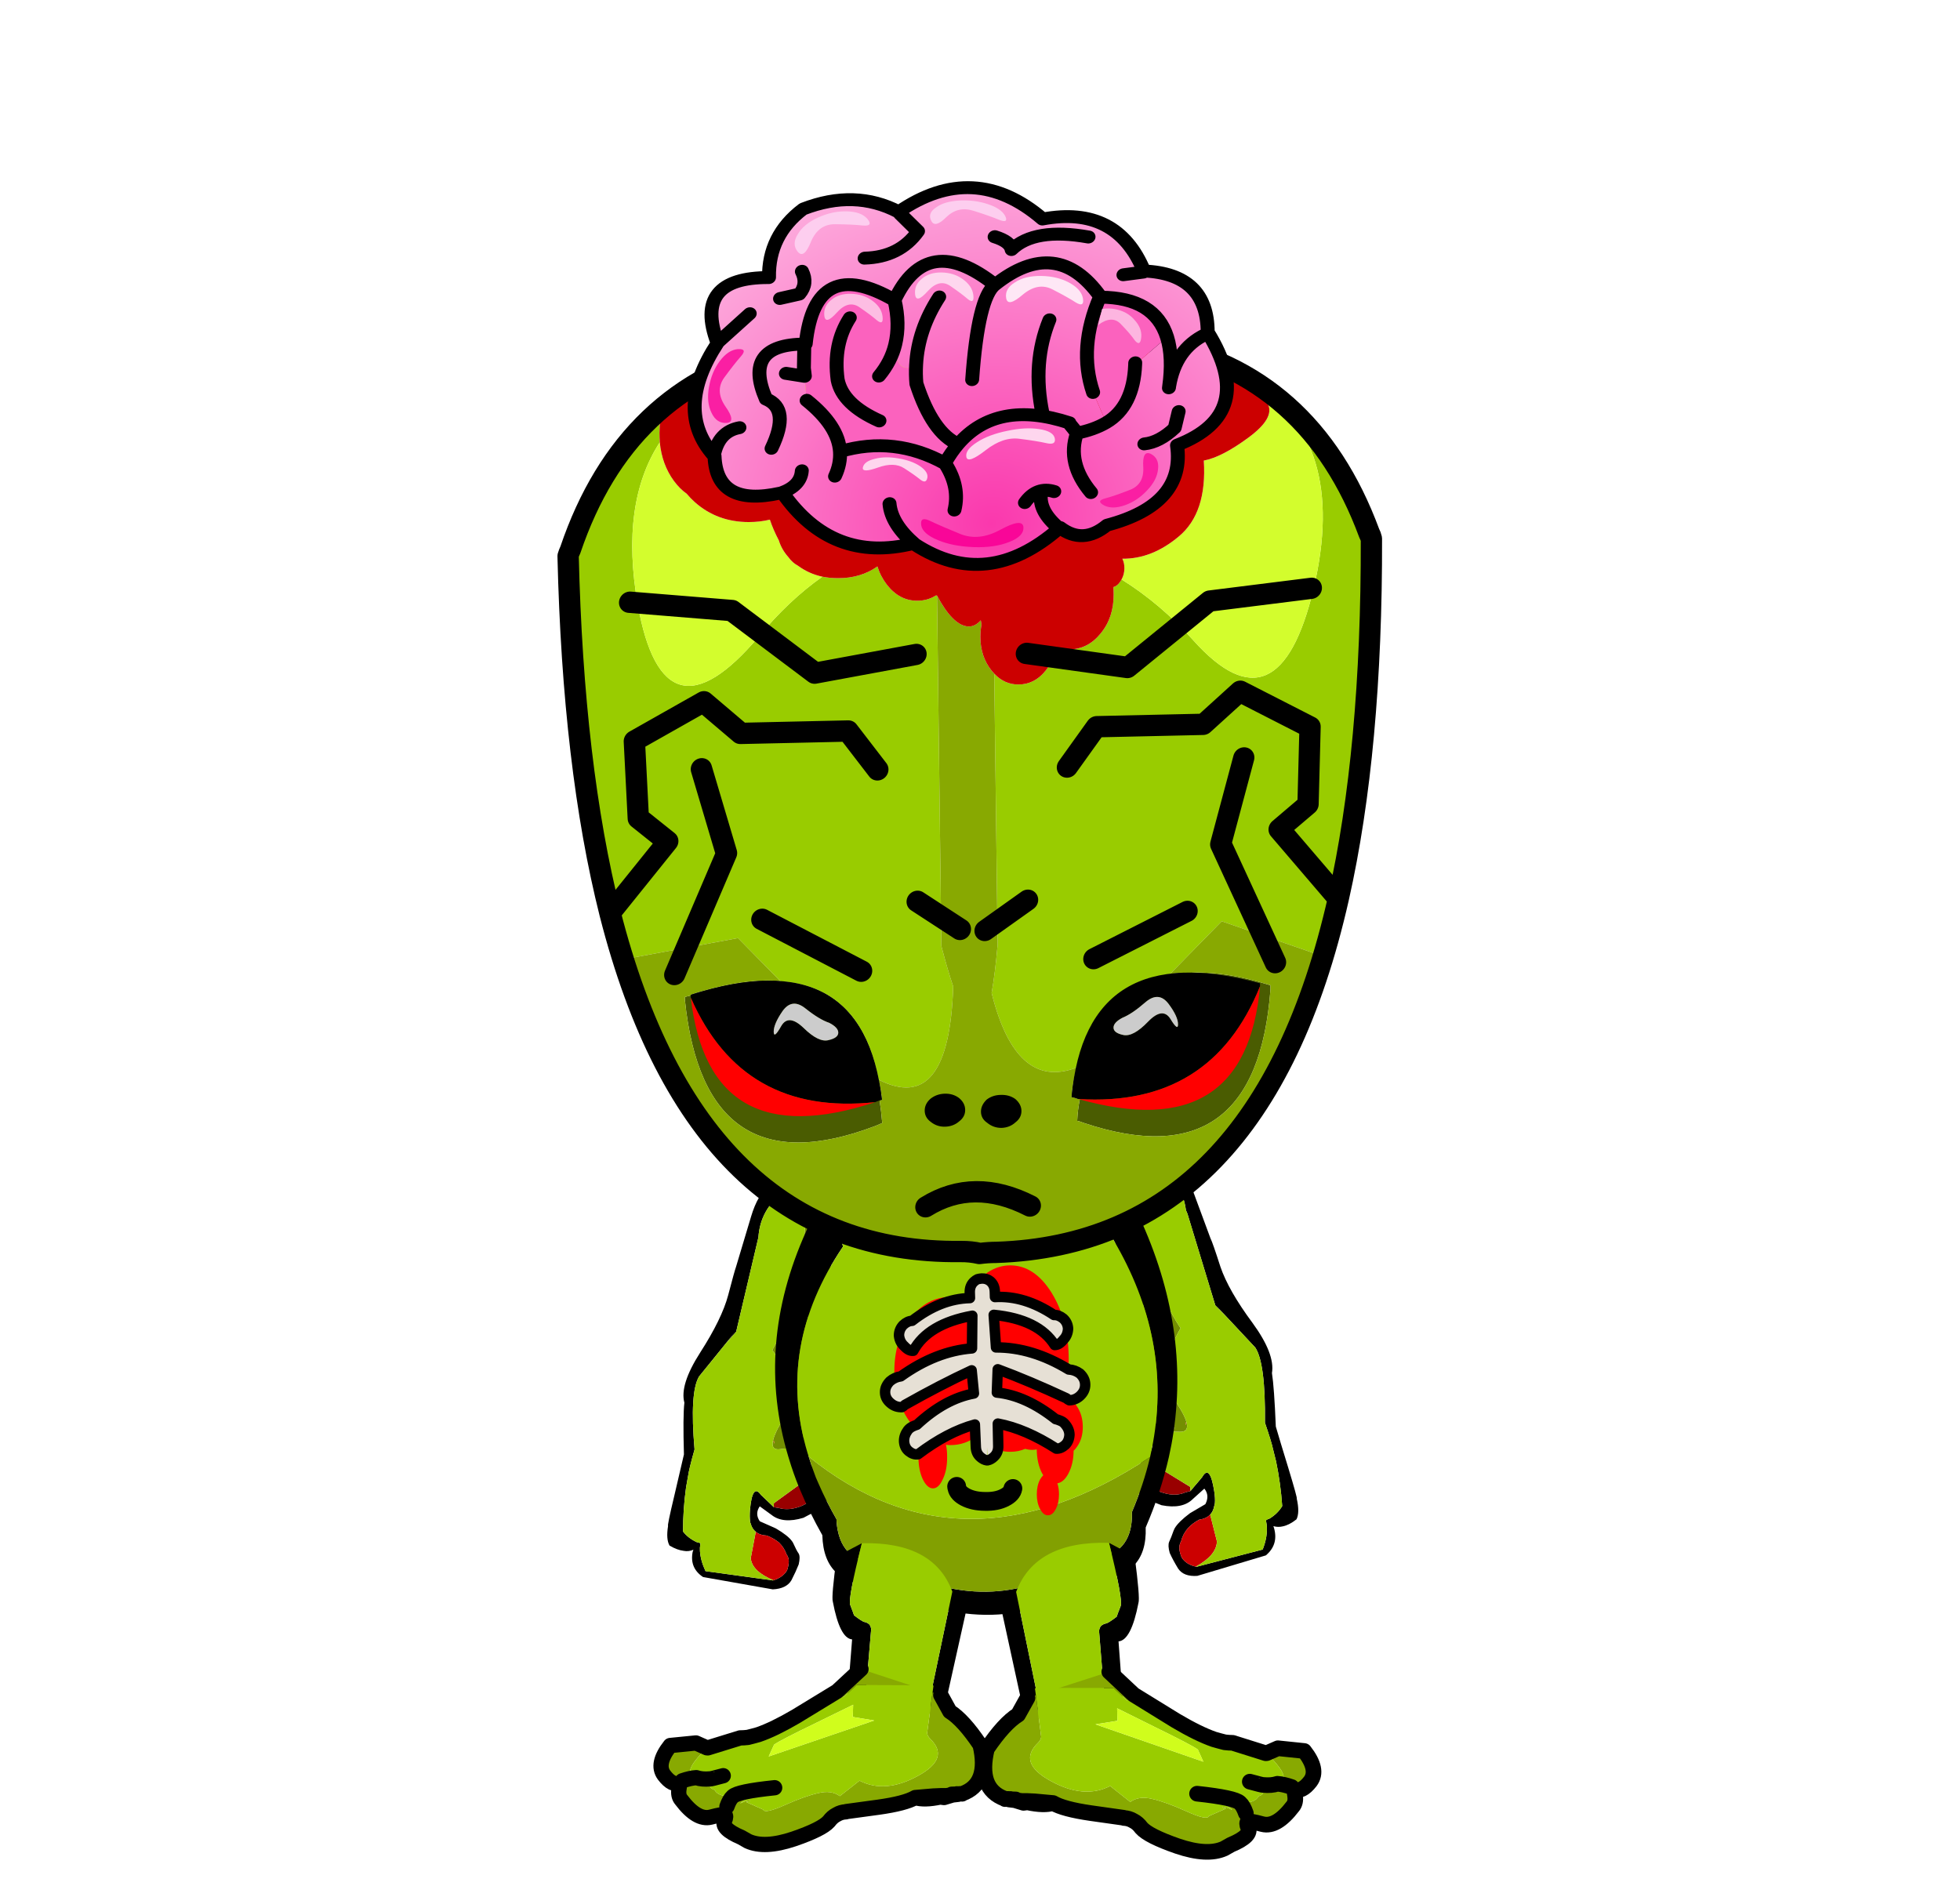 
<svg xmlns="http://www.w3.org/2000/svg" version="1.1" xmlns:xlink="http://www.w3.org/1999/xlink" preserveAspectRatio="none" x="0px" y="0px" width="560px" height="544px" viewBox="0 0 560 544">
<defs>
<radialGradient id="Gradient_1" gradientUnits="userSpaceOnUse" cx="0" cy="0" r="85.9" fx="0" fy="0" gradientTransform="matrix( 1, 0, 0, 1, 8.85,18.65) " spreadMethod="pad">
<stop  offset="0%" stop-color="#FA38AD"/>

<stop  offset="100%" stop-color="#FDACDD"/>
</radialGradient>

<filter id="Filter_1" x="-20%" y="-20%" width="140%" height="140%" color-interpolation-filters="sRGB">
<feColorMatrix in="SourceGraphic" type="matrix" values="-0.023 1.7 -0.677 0 0 0.205 0.445 0.35 0 0 0.993 0.488 -0.481 0 0 0 0 0 1 0 " result="result1"/>
</filter>

<g id="Duplicate_Items_Folder_arm_knives_0_Layer0_0_FILL">
<path fill="#000000" stroke="none" d="
M 19.3 -26.7
Q 17.9 -26.85 15.7 -25.5 15.6 -25.65 10.8 -22.2 6.4 -19.05 4.25 -17.55 -2.65 -14.9 -4.9 -13.65 -8.45 -13.15 -12.55 -7.3 -16.85 -1.15 -20.55 1.65 -24.35 4.5 -24.95 5.05 -26.05 5.95 -32.7 11.3 -39.5 16.75 -35.85 22.2 -26.7 27.2 -16.45 20.25 -15.9 19.95 -15.35 19.55 -13.45 18.3 -11.4 17.1 -8.15 15.3 -3.65 13.05 -2.95 12.7 -2.25 12.4 -0.25 11.85 1.1 11.5 1.7 11.35 2.3 11.2 3.45 10.9 4.35 10.85 5.8 10.7 6.65 10.35 7 10.15 9.7 7.45
L 12.5 4.2
Q 13.3 3.95 13.5 3.85 14 3.65 14.1 3.5 14.4 3.1 14.8 3 14.85 2.95 14.95 2.95 15.4 2.8 16.1 3 16.7 3.15 17.75 3.55 18.45 3.9 19.5 4.45 21.75 5.15 23.2 3.6 24.65 2 24.7 0.4 24.75 -1.15 24.85 -2.15 24.35 -6.05 21.85 -7.3
L 19.4 -8.65
Q 20.3 -10.05 22.05 -9.75
L 24.55 -7.6
Q 26.8 -6.05 28.15 -5.8 28.4 -5.75 28.6 -5.75 30.05 -5.75 30.85 -5.6 31.55 -5.55 32.75 -6.4 33.8 -7.4 35 -8.8 36.1 -10.25 35.15 -12.6
L 27.5 -23.4
Q 24.85 -25 22.25 -23.3 22.05 -23.15 21.9 -23 21.9 -23.95 21.35 -24.7 20.7 -25.75 19.3 -26.7
M 10.3 -19.65
Q 13.9 -21.75 17.85 -23.4 19.4 -23.05 20.8 -21.9 21.05 -21.55 21.3 -21.35 21.4 -21.4 21.5 -21.45 22.05 -21.8 22.65 -22 24.4 -22.6 26.65 -22.55
L 33.55 -11.95
Q 33.6 -11.9 33.6 -11.8 33.8 -10 32.9 -8.8 32.15 -8.15 31.45 -7.85 30.8 -7.55 30 -7.7 28.6 -7.6 27.3 -8.1 26.2 -8.65 25.15 -9.6 24.55 -10.75 23.6 -11.2 22.8 -11.6 21.75 -11.45 21.55 -11.45 21.35 -11.4 20.45 -11.15 19.25 -10.55 14.85 -8.25 17.25 -7.65
L 17.35 -7.65
Q 17.65 -7.55 20 -6.6 20.3 -6.5 20.65 -6.35
L 21.2 -5.55
Q 22.45 -4.15 22.6 -1.8 22.65 0.45 21.7 1.7 20.75 2.75 18.1 2.05 17.85 2 17.6 1.9 16.25 1.5 15.35 1.3 15.3 1.3 15.25 1.3 14.15 1.05 13.7 1.25 13.35 1.4 12.95 1.5 12.55 1.7 12.05 1.8 11.7 2.5 10.9 3.6 8.55 6.55 5.85 7.1
L -3.1 10.65 -3.25 10.45 -8.8 12.85 -8.85 12.8 -13.1 14.55
Q -13.9 15.4 -16 17.55
L -15.95 17.55
Q -16.5 18.05 -17.4 18.35
L -17.35 18.35
Q -27.5 23.2 -30.2 21.25 -33.05 21.25 -34.55 18.65 -33.3 13.4 -28.45 11
L -13.45 0.3 -12.05 -2.35 -13.45 0.05 -8.4 -9.25
Q -6.35 -12 4.2 -15.4 7.2 -17.75 8.4 -18.45 9.35 -19.05 10.3 -19.65
M 10.55 0.25
L 10.55 0.1 10.5 0
Q 10.4 0.25 10.55 0.25 Z"/>

<path fill="#748F01" stroke="none" d="
M 10.9 3.6
Q 11.7 2.5 12.05 1.8 11.75 1.9 10.85 -1 10 -3.85 6 1.35 5.25 2.15 4.9 2.4 0.4 6.65 -7.35 5 -14.85 14.55 -30.2 21.25 -27.5 23.2 -17.35 18.35
L -17.4 18.35
Q -16.5 18.05 -15.95 17.55
L -16 17.55
Q -13.9 15.4 -13.1 14.55
L -8.85 12.8 -8.8 12.85 -3.25 10.45 -3.1 10.65 5.85 7.1
Q 8.55 6.55 10.9 3.6
M 9.35 -1.6
L 9.35 -1.55
Q 9 -1.45 8.85 -1.45
L 8.8 -1.45
Q 8.7 -1.5 9.35 -1.6
M 10.55 0.1
L 10.55 0.25
Q 10.4 0.25 10.5 0
L 10.55 0.1
M -19.8 16.5
L -19.85 16.5 -19.5 16.2 -19.8 16.5 Z"/>

<path fill="#1264DC" stroke="none" d="
M -19.85 16.5
L -19.8 16.5 -19.5 16.2 -19.85 16.5 Z"/>

<path fill="#F03C0F" stroke="none" d="
M 9.35 -1.55
L 9.35 -1.6
Q 8.7 -1.5 8.8 -1.45
L 8.85 -1.45
Q 9 -1.45 9.35 -1.55 Z"/>

<path fill="#990000" stroke="none" d="
M 22.6 -1.8
Q 22.45 -4.15 21.2 -5.55
L 20.65 -6.35
Q 20.3 -6.25 19.95 -6.05
L 18.1 2.05
Q 20.75 2.75 21.7 1.7 22.65 0.45 22.6 -1.8 Z"/>

<path fill="#CC0000" stroke="none" d="
M 27.3 -8.1
Q 28.6 -7.6 30 -7.7 30.8 -7.55 31.45 -7.85 32.15 -8.15 32.9 -8.8 33.8 -10 33.6 -11.8 30.35 -14.75 27.9 -14
L 23.6 -11.2
Q 24.55 -10.75 25.15 -9.6 26.2 -8.65 27.3 -8.1 Z"/>

<path fill="#99CC00" stroke="none" d="
M 17.85 -23.4
Q 13.9 -21.75 10.3 -19.65 9.35 -19.05 8.4 -18.45 7.2 -17.75 4.2 -15.4 -6.35 -12 -8.4 -9.25
L -13.45 0.05 -12.05 -2.35 -13.45 0.3 -28.45 11
Q -33.3 13.4 -34.55 18.65 -33.05 21.25 -30.2 21.25 -14.85 14.55 -7.35 5 0.4 6.65 4.9 2.4 5.25 2.15 6 1.35 10 -3.85 10.85 -1 11.75 1.9 12.05 1.8 12.55 1.7 12.95 1.5 13.35 1.4 13.7 1.25 14.15 1.05 15.25 1.3 15.3 1.3 15.35 1.3 16.25 1.5 17.6 1.9 17.85 2 18.1 2.05
L 19.95 -6.05
Q 20.3 -6.25 20.65 -6.35 20.3 -6.5 20 -6.6 17.65 -7.55 17.35 -7.65
L 17.25 -7.65
Q 14.85 -8.25 19.25 -10.55 20.45 -11.15 21.35 -11.4 21.55 -11.45 21.75 -11.45 22.8 -11.6 23.6 -11.2
L 27.9 -14
Q 30.35 -14.75 33.6 -11.8 33.6 -11.9 33.55 -11.95
L 26.65 -22.55
Q 24.4 -22.6 22.65 -22 22.05 -21.8 21.5 -21.45 21.4 -21.4 21.3 -21.35 21.05 -21.55 20.8 -21.9 19.4 -23.05 17.85 -23.4 Z"/>
</g>

<g id="Duplicate_Items_Folder_arm_suit_0_Layer1_0_FILL">
<path fill="#000000" stroke="none" d="
M 27.35 -25.95
Q 35.5 -37.65 29.9 -48.15 23.75 -52.4 17.4 -44.75 11.1 -37.15 10.1 -35.95 9.4 -35.3 6.1 -30.95 2.794 -26.749 -4.3 -21.95 -11.046 -17.324 -11.75 -13.25 -13.166 -10.646 -16.3 -2.8 -18.05 -0.35 -21.75 4.65 -25.75 10.1 -25.6 10.2 -27.2 12.75 -27 14.35 -26 15.95 -24.8 16.7 -23.9 17.3 -22.85 17.35 -23 17.55 -23.15 17.75 -25.2 20.7 -23.4 23.75
L -11.1 32.7
Q -8.45 33.85 -6.75 32.6 -5.1 31.25 -3.95 30.05 -3 28.7 -3.05 27.85 -3.15 26.95 -3.15 25.3 -3.15 25.05 -3.2 24.75 -3.5 23.2 -5.2 20.65
L -7.65 17.75
Q -7.95 15.7 -6.35 14.7
L -4.8 17.55
Q -3.45 20.4 1.05 21.05 2.2 21 3.95 20.95 5.8 20.85 7.6 19.25 9.45 17.6 8.65 15 8.1 13.85 7.7 13 7.2 11.8 7.05 11.15 6.9 10.35 7.05 9.8 7.05 9.7 7.1 9.65 7.25 9.15 7.7 8.85 7.85 8.7 8.1 8.15 8.207 7.901 8.5 6.95
L 12.3 3.85
Q 15.45 0.8 15.65 0.4 16.05 -0.55 16.3 -2.25 16.35 -3.25 16.7 -4.6 16.85 -5.3 17.05 -5.95 17.5 -7.5 18.1 -9.8 18.55 -10.6 18.9 -11.35 21.55 -16.5 23.7 -20.2 25.05 -22.55 26.55 -24.7 27 -25.35 27.35 -25.95
M 25.8 -46.75
Q 28.8 -44.95 28.75 -41.7 30.9 -38.6 25.2 -27
L 25.2 -27.05
Q 24.85 -26.05 24.25 -25.4
L 24.25 -25.45
Q 21.8 -23.1 20.75 -22.2
L 18.7 -17.4 18.75 -17.3 15.95 -10.95 16.15 -10.8 11.95 -0.55
Q 11.251 2.554 7.85 5.1 6.588 6.082 5.75 6.45 5.576 6.98 5.4 7.45 5.25 7.9 5.1 8.3 4.9 8.85 5.15 10.1 5.15 10.15 5.15 10.2 5.35 11.25 5.8 12.8 5.9 13.1 5.95 13.35 6.7 16.45 5.5 17.5 4.05 18.6 1.5 18.45 -1.2 18.3 -2.8 16.8
L -3.75 16.15
Q -3.9 15.8 -4 15.45 -5.05 12.75 -5.15 12.4
L -5.15 12.3
Q -5.8 9.5 -8.5 14.5 -9.25 15.9 -9.5 16.9 -9.55 17.15 -9.55 17.4 -9.75 18.6 -9.35 19.5 -8.85 20.6 -7.5 21.3 -6.4 22.5 -5.85 23.8 -5.25 25.3 -5.4 26.9 -5.25 27.8 -5.6 28.55 -5.95 29.35 -6.7 30.15 -8.1 31.2 -10.15 30.95 -10.25 30.95 -10.35 30.9
L -22.35 22.8
Q -22.45 20.25 -21.7 18.25 -21.45 17.55 -21.05 16.9 -21 16.8 -20.95 16.7 -21.15 16.4 -21.55 16.1 -22.85 14.5 -23.2 12.7 -21.25 8.2 -18.8 4.15 -18.1 3.05 -17.35 1.95 -16.547 0.622 -13.85 -2.8 -9.758 -14.829 -6.6 -17.2
L 4.15 -22.8 1.35 -21.25 4.4 -22.85 16.45 -39.25 17 -39.85
Q 19.8 -45.35 25.8 -46.75
M 3.85 4.7
L 4 4.7
Q 3.99 4.562 3.75 4.65
L 3.85 4.7
M 1.55 4.2
L 1.6 4.35 1.6 4.3
Q 1.627 4.25 1.55 4.2 Z"/>

<path fill="#CC0000" stroke="none" d="
M -5.85 23.8
Q -6.4 22.5 -7.5 21.3 -8.85 20.6 -9.35 19.5
L -12.6 24.4
Q -13.5 27.2 -10.15 30.95 -8.1 31.2 -6.7 30.15 -5.95 29.35 -5.6 28.55 -5.25 27.8 -5.4 26.9 -5.25 25.3 -5.85 23.8 Z"/>

<path fill="#990000" stroke="none" d="
M 1.5 18.45
Q 4.05 18.6 5.5 17.5 6.7 16.45 5.95 13.35
L -3.4 15.35
Q -3.6 15.75 -3.75 16.15
L -2.8 16.8
Q -1.2 18.3 1.5 18.45 Z"/>

<path fill="#748F01" stroke="none" d="
M 25.2 -27.05
L 25.2 -27
Q 30.9 -38.6 28.75 -41.7 20.8 -24.2 9.75 -15.8 11.483 -6.825 6.55 -1.7 6.249 -1.392 5.3 -0.55 -0.691 4.009 2.6 5.05 5.881 6.092 5.75 6.45 6.588 6.082 7.85 5.1 11.251 2.554 11.95 -0.55
L 16.15 -10.8 15.95 -10.95 18.75 -17.3 18.7 -17.4 20.75 -22.2
Q 21.8 -23.1 24.25 -25.45
L 24.25 -25.4
Q 24.85 -26.05 25.2 -27.05
M 22.75 -29.55
L 23.1 -29.9 23.1 -29.85 22.75 -29.55
M 2 2.6
Q 2.034 2.653 2 2.7 2.05 2.862 1.95 3.25 1.923 3.238 1.9 3.2 2.007 2.555 2 2.6
M 1.6 4.35
L 1.55 4.2
Q 1.627 4.25 1.6 4.3
L 1.6 4.35
M 4 4.7
L 3.85 4.7 3.75 4.65
Q 3.99 4.562 4 4.7 Z"/>

<path fill="#F03C0F" stroke="none" d="
M 2 2.7
Q 2.034 2.653 2 2.6 2.007 2.555 1.9 3.2 1.923 3.238 1.95 3.25 2.05 2.862 2 2.7 Z"/>

<path fill="#1264DC" stroke="none" d="
M 23.1 -29.9
L 22.75 -29.55 23.1 -29.85 23.1 -29.9 Z"/>

<path fill="#99CC00" stroke="none" d="
M 28.75 -41.7
Q 28.8 -44.95 25.8 -46.75 19.8 -45.35 17 -39.85
L 16.45 -39.25 4.4 -22.85 1.35 -21.25 4.15 -22.8 -6.6 -17.2
Q -9.758 -14.829 -13.85 -2.8 -16.547 0.622 -17.35 1.95 -18.1 3.05 -18.8 4.15 -21.25 8.2 -23.2 12.7 -22.85 14.5 -21.55 16.1 -21.15 16.4 -20.95 16.7 -21 16.8 -21.05 16.9 -21.45 17.55 -21.7 18.25 -22.45 20.25 -22.35 22.8
L -10.35 30.9
Q -10.25 30.95 -10.15 30.95 -13.5 27.2 -12.6 24.4
L -9.35 19.5
Q -9.75 18.6 -9.55 17.4 -9.55 17.15 -9.5 16.9 -9.25 15.9 -8.5 14.5 -5.8 9.5 -5.15 12.3
L -5.15 12.4
Q -5.05 12.75 -4 15.45 -3.9 15.8 -3.75 16.15 -3.6 15.75 -3.4 15.35
L 5.95 13.35
Q 5.9 13.1 5.8 12.8 5.35 11.25 5.15 10.2 5.15 10.15 5.15 10.1 4.9 8.85 5.1 8.3 5.25 7.9 5.4 7.45 5.576 6.98 5.75 6.45 5.881 6.092 2.6 5.05 -0.691 4.009 5.3 -0.55 6.249 -1.392 6.55 -1.7 11.483 -6.825 9.75 -15.8 20.8 -24.2 28.75 -41.7 Z"/>
</g>

<g id="Duplicate_Items_Folder_body_suit_0_Layer3_0_FILL">
<path fill="#000000" stroke="none" d="
M 24.5 -31.3
Q 23.82 -31.854 23 -32.3 21.29 -33.24 19 -33.65 18.85 -33.7 18.7 -33.7 18.3 -33.8 17.85 -33.85 14 -35 10.15 -35.75 -6.15 -38.9 -23.35 -34.55 -24.95 -34.15 -26.3 -33.55
L -26.35 -33.55
Q -26.55 -33.5 -26.75 -33.4 -30.4 -31.75 -32.2 -28.9 -32.75 -28.05 -33.1 -27 -33.55 -26.05 -33.75 -24.95 -34.4 -23.7 -35 -22.45 -45.52 -1.014 -39.75 20.6 -39.674 20.883 -39.6 21.15 -38.885 23.831 -37.9 26.5 -37.772 26.831 -37.65 27.15 -36 31.5 -33.7 35.9 -33.75 45.7 -23.3 45.85 -0.7 58.75 17.85 46.5 28.3 46.7 28.25 36.95 31.359 30.343 33.1 23.65 33.362 22.606 33.6 21.55 33.6 21.45 33.65 21.35 38.2 0.45 29.4 -21.25 28.85 -22.6 28.25 -23.95 28.1 -24.95 27.9 -25.8 26.9 -29.3 24.5 -31.3
M 21.45 -28.95
Q 21.963 -28.383 22.35 -27.65 22.7 -26.9 23 -25.9 23.6 -24 23.75 -21.35 23.8 -20 23.75 -18.4 34.35 1 30.15 20.75 29.856 22.124 29.5 23.5 28.11 28.684 25.7 33.9 25.7 35.2 25.5 36.35 24.3 42.85 16.2 42.7 16 42.85 15.8 42.95 6.7 48.25 -2.6 48 -11.75 47.75 -21.15 42.2 -21.3 42.15 -21.4 42.05 -29.55 41.9 -30.7 35.2 -30.9 34.15 -30.9 32.95 -32.75 29.45 -34.1 26.05 -34.34 25.439 -34.6 24.8 -35.315 22.783 -35.85 20.75 -35.957 20.416 -36.05 20.05 -41.55 -0.65 -28.05 -19.2 -28.45 -20.9 -28.6 -22.3 -28.9 -25.05 -28.4 -26.9 -28.15 -28 -27.6 -28.8 -26.7 -30.15 -25.2 -30.75 -23.65 -31.4 -21.45 -31.35
L -15.8 -31.25 -15.8 -31.05 -14.8 -31.05
Q -14.65 -31.05 -14.45 -31 -8.35 -30.45 -2.6 -30.3 4.05 -30.15 10.25 -30.55 10.35 -30.55 10.45 -30.55
L 11.35 -30.55 11.35 -30.8 16.15 -30.7
Q 17.25 -30.85 18.15 -30.75 20.167 -30.493 21.45 -28.95 Z"/>

<path fill="#B52837" stroke="none" d="
M -14.8 -31.05
L -14.65 -28.5 -14.45 -31
Q -14.65 -31.05 -14.8 -31.05 Z"/>

<path fill="#82A001" stroke="none" d="
M 15.8 42.95
Q 16 42.85 16.2 42.7 24.3 42.85 25.5 36.35 25.7 35.2 25.7 33.9 28.11 28.684 29.5 23.5 -7.111 45.753 -35.85 20.75 -35.315 22.783 -34.6 24.8 -34.34 25.439 -34.1 26.05 -32.75 29.45 -30.9 32.95 -30.9 34.15 -30.7 35.2 -29.55 41.9 -21.4 42.05 -21.3 42.15 -21.15 42.2 -11.75 47.75 -2.6 48 6.7 48.25 15.8 42.95 Z"/>

<path fill="#99CC00" stroke="none" d="
M 22.35 -27.65
Q 21.963 -28.383 21.45 -28.95 20.167 -30.493 18.15 -30.75 17.25 -30.85 16.15 -30.7
L 11.35 -30.8 11.35 -30.55 10.45 -30.55
Q 10.35 -30.55 10.25 -30.55 4.05 -30.15 -2.6 -30.3 -8.35 -30.45 -14.45 -31
L -14.65 -28.5 -14.8 -31.05 -15.8 -31.05 -15.8 -31.25 -21.45 -31.35
Q -23.65 -31.4 -25.2 -30.75 -26.7 -30.15 -27.6 -28.8 -28.15 -28 -28.4 -26.9 -28.9 -25.05 -28.6 -22.3 -28.45 -20.9 -28.05 -19.2 -41.55 -0.65 -36.05 20.05 -35.957 20.416 -35.85 20.75 -7.111 45.753 29.5 23.5 29.856 22.124 30.15 20.75 34.35 1 23.75 -18.4 23.8 -20 23.75 -21.35 23.6 -24 23 -25.9 22.7 -26.9 22.35 -27.65 Z"/>
</g>

<g id="Duplicate_Items_Folder_body_suit_0_Layer2_0_FILL">
<path fill="#99CC00" stroke="none" d="
M 1.45 30.1
Q 2.85 29.45 3.05 28.45
L -7.65 27.9
Q -7.5 28.9 -6.15 29.7 -4.6 30.6 -2.35 30.7 -0.1 30.85 1.45 30.1 Z"/>
</g>

<g id="Duplicate_Items_Folder_body_suit_0_Layer1_0_FILL">
<path fill="#FF0000" stroke="none" d="
M 11.6 -8.75
Q 8.5 -14.1 3.85 -14.3 -0.75 -14.45 -4.2 -9.4 -4.63 -8.755 -5 -8.1 -6.373 -8.631 -7.9 -8.7 -12.3 -8.9 -15.55 -4.9 -18.75 -0.9 -18.95 5 -19.1 10.9 -16.1 15.15 -15.109 16.57 -14 17.55 -14.754 19.25 -14.85 21.65 -14.9 24.2 -14.15 25.95 -13.35 27.75 -12.25 27.8 -11.15 27.85 -10.3 26.1 -9.4 24.4 -9.35 21.85 -9.301 20.633 -9.5 19.55 -9.088 19.632 -8.7 19.65 -5.806 19.782 -3.4 18.05 -0.732 21.285 2.8 21.4 4.296 21.464 5.65 20.95 6.276 21.17 6.95 21.2 7.412 21.22 7.85 21.15 7.803 23.856 8.75 25.8 8.841 25.993 8.95 26.15 8.604 26.45 8.3 26.95 7.65 28.1 7.6 29.75 7.55 31.4 8.15 32.6 8.75 33.85 9.6 33.85 10.5 33.9 11.15 32.7 11.8 31.55 11.85 29.9 11.885 28.759 11.6 27.8 12.821 27.654 13.75 26.05 14.805 24.228 14.9 21.7 15.295 21.374 15.65 20.85 16.75 19.35 16.8 17.15 16.85 14.95 15.85 13.3 14.9 11.7 13.45 11.65 13.332 11.646 13.2 11.65 14.359 8.224 14.5 4.05 14.7 -3.35 11.6 -8.75 Z"/>
</g>

<g id="Duplicate_Items_Folder_body_suit_0_Layer0_0_FILL">
<path fill="#E6E0D5" stroke="none" d="
M -1.8 -12
Q -2.155 -11.986 -2.5 -11.9 -2.35 -11.9 -2.15 -11.95 -1.96 -11.988 -1.8 -12
M -15.25 -4.45
Q -16.15 -4.45 -17 -3.7 -17.8 -2.9 -17.85 -1.8
L -17.85 -1.7
Q -17.75 -0.45 -16.9 0.35 -16.05 1.35 -15.2 1.3 -12.25 -3.75 -3.7 -4.95
L -3.95 1.3
Q -10.85 1.55 -17.75 6.1 -18.9 6.2 -19.85 6.95 -20.85 7.9 -20.85 9.05
L -20.85 9.1
Q -20.85 10.3 -19.8 11.2 -18.9 12 -17.7 12 -17.4 11.85 -17.15 11.6 -10.15 8 -4.15 5.5
L -3.85 9.95
Q -9.45 10.75 -14.95 15.5 -15.35 15.6 -15.8 15.8 -16.35 16.05 -16.7 16.45 -17.5 17.45 -17.5 18.55
L -17.5 18.6
Q -17.45 19.8 -16.65 20.5 -15.8 21.25 -14.9 21.15 -9.1 17.1 -3.85 15.9
L -3.8 20.15
Q -3.8 21.45 -2.95 22.2 -2.35 22.75 -1.75 22.85
L -1.65 20.35 -1.6 22.85
Q -0.95 22.75 -0.35 22.2 0.5 21.45 0.5 20.15
L 0.55 15.9
Q 5.8 17.1 11.6 21.15 12.45 21.25 13.35 20.5 14.1 19.8 14.2 18.6
L 14.2 18.55
Q 14.2 17.45 13.35 16.45 13.05 16.05 12.45 15.8 12.05 15.6 11.65 15.5 6.1 10.75 0.55 9.95
L 0.85 5.5
Q 6.85 8 13.85 11.6 14.1 11.85 14.4 12 15.6 12 16.5 11.2 17.5 10.3 17.5 9.1
L 17.5 9.05
Q 17.5 7.9 16.55 6.95 15.6 6.2 14.45 6.1 7.55 1.55 0.65 1.3
L 0.4 -4.95
Q 8.95 -3.75 11.9 1.3 12.75 1.35 13.6 0.35 14.45 -0.45 14.55 -1.7
L 14.55 -1.8
Q 14.5 -2.9 13.7 -3.7 12.85 -4.45 11.95 -4.45 6.4 -8.45 0.75 -8.35
L 0.75 -9.4
Q 0.75 -10.7 -0.1 -11.45 -0.75 -12 -1.65 -12
L -1.8 -12
Q -1.96 -11.988 -2.15 -11.95 -2.35 -11.9 -2.5 -11.9 -2.85 -11.75 -3.2 -11.45 -4.05 -10.7 -4.05 -9.4
L -4.05 -8.35
Q -9.7 -8.45 -15.25 -4.45 Z"/>
</g>

<g id="Duplicate_Items_Folder_leg_suit_0_Layer1_0_FILL">
<path fill="#FCC87A" stroke="none" d="
M 4.3 5.4
L 4.05 5.4 4.05 5.7 4.05 6.3
Q 4.15 5.8 4.3 5.4 Z"/>

<path fill="#FDD194" stroke="none" d="
M 16.55 4.45
L 16.55 4.45
Q 16.656 4.609 16.75 4.75
L 16.85 4.25 16.55 4.2
Q 16.55 4.25 16.55 4.35 16.55 4.4 16.55 4.45 Z"/>

<path fill="#000000" stroke="none" d="
M 4.25 -7.6
Q 4.15 -8.15 3.85 -8.5 3.35 -8.9 2.75 -8.95 2.2 -9.1 0.7 -10.1 0.55 -10.5 -0.2 -12.1 -0.738 -13.283 1.25 -24.35
L -3.5 -21.4
Q -4.02 -13.437 -3.65 -12.5 -1.8 -5.4 0.65 -5.35
L 0.55 5.7
Q 0.5 6.4 1.05 6.75 1.55 7.2 2.25 7.1 3 7 3.55 6.55 3.95 6.15 4.05 5.7
L 4.05 5.4 4.25 -7.6
M 23.2 -16.35
L 19.65 -16.1 16.85 4.25 16.75 4.75
Q 16.656 4.609 16.55 4.45 16.639 5.154 17.05 7.3 17.1 7.7 17.2 8
L 17.25 8.25
Q 17.598 9.787 18.2 10.25 18.9 10.8 19.45 7.9 20 4.9 20.1 4.25
L 23.2 -16.35 Z"/>

<path fill="#99CC00" stroke="none" d="
M 19.65 -16.1
Q 15.328 -25.663 1.25 -24.35 -0.738 -13.283 -0.2 -12.1 0.55 -10.5 0.7 -10.1 2.2 -9.1 2.75 -8.95 3.35 -8.9 3.85 -8.5 4.15 -8.15 4.25 -7.6
L 4.05 5.4 4.3 5.4 17.25 8.25 17.2 8
Q 17.1 7.7 17.05 7.3 16.639 5.154 16.55 4.45
L 16.55 4.45
Q 16.55 4.4 16.55 4.35 16.55 4.25 16.55 4.2
L 16.85 4.25 19.65 -16.1 Z"/>
</g>

<g id="Duplicate_Items_Folder_leg_suit_0_Layer0_0_FILL">
<path fill="#88A901" stroke="none" d="
M 12.7 2.85
L 2.8 0.35 -1.6 5.05 -0.25 6.1 2.15 3.55 12.7 2.85
M 21.35 24
Q 21.4 23.95 21.5 23.95 21.6 23.95 21.7 23.95 21.75 23.9 21.8 23.9 21.85 23.85 21.9 23.85 22.15 23.75 22.3 23.65
L 23.05 23.55
Q 23.175 23.525 23.3 23.5 23.441 23.5 23.6 23.5
L 23.65 23.5
Q 23.7 23.45 23.75 23.45
L 23.85 23.45
Q 24.15 23.4 24.35 23.4 29.55 21.15 27.2 13.6 23.6 8.95 20.8 7.45
L 18.8 4.35 17.15 3.95 16.65 11.95
Q 16.7 12.5 17.3 13.05 21.55 16.6 15.45 20.5 9.25 24.5 4.05 22.25
L 0.4 25.55
Q -1.35 24.45 -3.85 25.25 -6.4 26 -10.25 28.05 -14.1 30.1 -14.45 29.25
L -17.9 28
Q -17.45 27.85 -17.15 27.75
L -17.2 27.7
Q -17.4 27.45 -19.05 28.35 -18.25 27.25 -12.5 24.8 -19.7 26.05 -20.6 27.1 -21.2 27.7 -21.6 29.15 -21.2 27.7 -20.6 27.1 -23.5 27.35 -24.25 26.05 -25.4 25.8 -25.35 24.65
L -22.75 23.15
Q -25.2 24 -25.3 23.95 -26.85 24.2 -28 23.9 -29.15 24.05 -30.7 24.7 -29.15 24.05 -28 23.9 -28.45 23.7 -28.9 23.45 -30.4 22.45 -26.3 17.9
L -26.35 17.9
Q -26.85 17.7 -28.55 17.1
L -33.55 17.95
Q -36.15 21.75 -34.35 23.85 -32.55 25.9 -31.15 25.15
L -31.25 26.4
Q -31.35 27.75 -30.65 28.45 -27.3 32.3 -24.65 31.45 -22.15 30.6 -21.9 30.8 -21.55 31 -21.85 31.9 -22.55 33.55 -18.35 35
L -17 35.65
Q -13.65 36.9 -8.1 34.6 -2.65 32.3 -1.4 30.65 -0.8 29.7 0.05 29.2 0.85 28.65 1.8 28.55
L 1.85 28.5 8.1 27.2
Q 13.3 26.1 15.2 24.8
L 18.7 24.25
Q 20.25 24.05 21.35 24 Z"/>

<path fill="#678B30" stroke="none" d="
M 20.1 24.35
L 18.7 24.25 15.2 24.8
Q 16.95 25.25 20.1 24.35
M 18.7 24.25
L 20.1 24.35
Q 20.65 24.15 21.35 24 20.25 24.05 18.7 24.25
M 24.35 23.45
L 24.35 23.4
Q 24.15 23.4 23.85 23.45 24.1 23.45 24.35 23.45
M 23.6 23.5
Q 23.441 23.5 23.3 23.5 23.172 23.551 23 23.6 23.405 23.505 23.6 23.5
M 21.55 24.05
L 21.65 24.05 21.65 24
Q 21.597 24.037 21.55 24.05
M 22.05 23.85
Q 21.95 23.85 21.9 23.9 22.041 23.853 22.15 23.85
L 22.05 23.85
M 21.9 23.9
L 21.85 23.9 21.8 23.95 21.85 23.95 21.9 23.9
M 21.85 23.9
L 21.9 23.9 21.9 23.85
Q 21.85 23.85 21.8 23.9
L 21.85 23.9
M 21.75 23.95
L 21.7 23.95
Q 21.625 23.975 21.5 24
L 21.75 23.95
Q 21.688 23.962 21.65 24
L 21.7 24 21.75 24 21.75 23.95 21.5 24 21.3 24.05
Q 21.45 24.05 21.65 24 21.688 23.962 21.75 23.95
M 21.75 23.95
L 21.8 23.9
Q 21.75 23.9 21.7 23.95
L 21.75 23.95
M 21.8 23.9
L 21.75 23.95
Q 21.801 23.902 21.85 23.9
L 21.8 23.9
M 21.75 23.95
L 21.8 23.95 21.85 23.9
Q 21.801 23.902 21.75 23.95
M 21.8 23.95
L 21.75 23.95 21.75 24 21.85 23.95 22.15 23.85
Q 22.041 23.853 21.9 23.9
L 21.85 23.95 21.8 23.95
M 22.35 23.75
Q 22.568 23.711 22.75 23.65 22.9 23.6 23.05 23.55
L 22.3 23.65
Q 22.15 23.75 21.9 23.85
L 21.9 23.9
Q 21.95 23.85 22.05 23.85 22.207 23.811 22.35 23.75
M 22.75 23.65
L 22.7 23.7
Q 22.871 23.651 23 23.6 23.172 23.551 23.3 23.5 23.175 23.525 23.05 23.55 22.9 23.6 22.75 23.65
M 22.7 23.7
Q 22.652 23.708 22.6 23.7 22.553 23.733 22.5 23.75
L 22.4 23.8
Q 23.95 23.55 23.85 23.45
L 23.75 23.45
Q 23.7 23.45 23.65 23.5
L 23.6 23.5
Q 23.405 23.505 23 23.6 22.871 23.651 22.7 23.7
M 21.5 23.95
Q 21.5 24 21.3 24.05
L 21.5 24
Q 21.625 23.975 21.7 23.95 21.6 23.95 21.5 23.95
M 21.25 24.1
L 21.3 24.1 21.55 24.05
Q 21.597 24.037 21.65 24
L 21.65 24
Q 21.45 24.05 21.3 24.05 21.25 24.05 21.25 24.1
M 21.3 24.1
L 21.25 24.1 21.15 24.1
Q 21.082 24.261 20.85 24.4 21.2 24.2 21.55 24.05
L 21.3 24.1
M 21.2 24.1
L 21.15 24.1 21.25 24.1 21.2 24.1 Z"/>

<path fill="#99CC00" stroke="none" d="
M 16.65 11.95
L 17.15 3.95 17.25 2.6 12.7 2.85 2.15 3.55 -0.25 6.1 -1.6 5.05 -9.35 10.55
Q -13.45 13.35 -16.4 14.6 -17.5 15 -18.45 15.3 -19.25 15.45 -19.95 15.5
L -26.15 17.9
Q -26.2 17.9 -26.3 17.9 -30.4 22.45 -28.9 23.45 -28.45 23.7 -28 23.9 -26.85 24.2 -25.3 23.95 -25.2 24 -22.75 23.15
L -25.35 24.65
Q -25.4 25.8 -24.25 26.05 -23.5 27.35 -20.6 27.1 -19.7 26.05 -12.5 24.8 -18.25 27.25 -19.05 28.35 -17.4 27.45 -17.2 27.7
L -17.15 27.75
Q -17.45 27.85 -17.9 28
L -14.45 29.25
Q -14.1 30.1 -10.25 28.05 -6.4 26 -3.85 25.25 -1.35 24.45 0.4 25.55
L 4.05 22.25
Q 9.25 24.5 15.45 20.5 21.55 16.6 17.3 13.05 16.7 12.5 16.65 11.95
M 1.85 9.85
L 6.1 10.25 -14.1 18.75 -13.2 16.35
Q -12.05 15.4 -5.15 11.45
L 1.75 7.45 1.85 9.85 Z"/>

<path fill="#D0FD1C" stroke="none" d="
M 6.1 10.25
L 1.85 9.85 1.75 7.45 -5.15 11.45
Q -12.05 15.4 -13.2 16.35
L -14.1 18.75 6.1 10.25 Z"/>
</g>

<g id="Duplicate_Items_Folder_head_7_Layer3_0_FILL">
<path fill="#000000" stroke="none" d="
M -37.7 13.85
Q -37.55 13.7 -37.15 13.7 -37.35 11.2 -37.9 8.9 -41.667 -12.578 -59.8 -15.3 -43.955 -12.224 -38.95 7.65 -38.25 10.65 -37.7 13.85
M -81.7 -13.4
L -81.7 -13.25
Q -80.15 -13.75 -78.55 -14.2 -80.15 -13.9 -81.7 -13.4
M 35.2 -12.2
Q 32.9 -12.45 30.8 -12.15 13 -10.95 8.6 8.6 7.7 11.75 7.35 15.45 8.05 15.6 8.95 16 9.15 16 9.3 16 10.2 10.05 11.75 5.55 17.05 -9.6 30.25 -11.85 32.55 -12.3 35.2 -12.2 Z"/>

<path fill="#4A5C01" stroke="none" d="
M -81.7 -13.25
Q -82.4 -13.1 -83.1 -12.95 -83.1 -12.6 -83.1 -12.25 -79.05 32.75 -38.95 19.8 -38.05 19.45 -37.15 19.15 -37.35 16.3 -37.7 13.85 -38.25 10.65 -38.95 7.65 -43.955 -12.224 -59.8 -15.3 -60.195 -15.349 -60.6 -15.4 -61.064 -15.533 -61.55 -15.6
L -62 -15.65
Q -69.2 -16.35 -78.55 -14.2 -80.15 -13.75 -81.7 -13.25
M 35.2 -12.2
Q 32.55 -12.3 30.25 -11.85 17.05 -9.6 11.75 5.55 10.2 10.05 9.3 16 8.75 18.45 8.6 21.1 9.3 21.3 10.2 21.7 50.5 37.4 54.35 -7.35 54.35 -7.9 54.35 -8.25 43.45 -12.3 35.2 -12.2 Z"/>

<path fill="#99CC00" stroke="none" d="
M -45.9 -109.3
Q -47.84 -109.398 -49.6 -109.85 -57.486 -104.763 -64.65 -96.65 -87.35 -71.35 -93 -105.65 -96.882 -129.601 -87.35 -143.45 -87.417 -144.554 -87.4 -145.7 -87.351 -148.929 -86.5 -151.65 -101.137 -140.348 -108.65 -119.35 -109 -118.65 -109.2 -118 -108.65 -68.5 -100.4 -33.55 -98.95 -27.9 -97.4 -22.55
L -70.45 -26.1 -60.6 -15.4
Q -60.195 -15.349 -59.8 -15.3 -41.667 -12.578 -37.9 8.9 -21.439 18.299 -20.1 -12 -21.35 -15.9 -22.75 -21.6
L -22.75 -103.95
Q -22.867 -103.961 -23 -104 -25 -102.855 -27.4 -103 -31.55 -103.2 -34.45 -107.1 -35.925 -109.118 -36.65 -111.55 -40.595 -108.99 -45.9 -109.3
M -3.7 -166.25
Q -8.3 -166.75 -12.7 -166.9 -13.75 -167.1 -14.65 -166.95 -15.15 -167.3 -15.85 -167.35 -16.4 -167.35 -17.1 -167.35 -27.3 -167.7 -37.7 -166.6 -48.25 -165.7 -59.2 -163.4 -65.736 -162.203 -71.55 -160 -70.015 -159.172 -68.7 -157.75 -47.346 -167.373 -12.55 -166.7 -8.15 -166.55 -3.7 -166.25
M 46.75 -153.55
Q 49.275 -152.075 51.55 -150.4 74.25 -135.1 65.65 -100.85 57 -66.8 37.3 -90.15 29.695 -99.188 20.6 -105.4 20.446 -105.104 20.25 -104.85 19.556 -103.9 18.65 -103.7 18.717 -102.844 18.7 -101.95 18.65 -96.55 15.55 -93 12.45 -89.4 8.1 -89.65 6.474 -89.726 5 -90.35 4.486 -87.265 2.55 -85 -0.1 -81.85 -3.9 -82.05 -7.186 -82.225 -9.55 -84.9
L -9.55 -21.2
Q -10.25 -14.35 -11.1 -10 -5.661 13.307 8.6 8.6 13 -10.95 30.8 -12.15
L 43.1 -23.9 66.85 -14.35
Q 68.8 -20.8 70.55 -27.8 78.85 -62.25 79.35 -111.7 79.2 -112.4 78.85 -113.1 69.074 -141.396 46.75 -153.55 Z"/>

<path fill="#D3FD2D" stroke="none" d="
M -66.7 -123.6
Q -74.1 -124 -79.3 -128.95 -80.348 -129.958 -81.2 -131.05 -82.779 -132.244 -84.15 -134.2 -86.922 -138.214 -87.35 -143.45 -96.882 -129.601 -93 -105.65 -87.35 -71.35 -64.65 -96.65 -57.486 -104.763 -49.6 -109.85 -52.718 -110.687 -55.25 -112.7 -56.607 -113.512 -57.5 -114.85 -59.071 -116.714 -59.7 -118.9 -61.002 -121.515 -61.75 -123.9 -64.089 -123.46 -66.7 -123.6
M 1.9 -160.65
Q 4.181 -163.313 6.75 -165.05 1.367 -165.888 -3.7 -166.25 -8.15 -166.55 -12.55 -166.7 -47.346 -167.373 -68.7 -157.75 -67.965 -156.962 -67.3 -156 -67.174 -155.816 -67.05 -155.65 -66.655 -155.622 -66.25 -155.6 -58.8 -155.2 -53.6 -150.25 -50.761 -147.547 -49.5 -144.35 -46.592 -145.069 -43.3 -144.9 -39.932 -144.728 -37 -143.7 -35.69 -145.202 -34.05 -146.6 -29.013 -150.838 -22.75 -152.25
L -22.75 -165.8 -9.55 -165.4 -9.55 -152.3
Q -6.444 -151.671 -3.65 -150.45 -1.909 -156.141 1.9 -160.65
M 46.75 -153.55
L 41.5 -156.15
Q 38.15 -157.645 34.45 -158.85 35.566 -157.338 36.45 -155.75 43.242 -155.039 48.55 -151.55 53.865 -148.052 55.45 -144.7 57.076 -141.299 50.75 -137.05 44.484 -132.809 40.25 -132.25 40.879 -119.916 34.15 -114.75 27.784 -109.802 20.85 -110.25 21.334 -109.207 21.3 -107.95 21.26 -106.502 20.6 -105.4 29.695 -99.188 37.3 -90.15 57 -66.8 65.65 -100.85 74.25 -135.1 51.55 -150.4 49.275 -152.075 46.75 -153.55 Z"/>

<path fill="#88A901" stroke="none" d="
M -22.75 -165.8
L -22.75 -152.25
Q -18.817 -153.131 -14.4 -152.9 -11.892 -152.769 -9.55 -152.3
L -9.55 -165.4 -22.75 -165.8
M 30.8 -12.15
Q 32.9 -12.45 35.2 -12.2 43.45 -12.3 54.35 -8.25 54.35 -7.9 54.35 -7.35 50.5 37.4 10.2 21.7 9.3 21.3 8.6 21.1 8.75 18.45 9.3 16 9.15 16 8.95 16 8.05 15.6 7.35 15.45 7.7 11.75 8.6 8.6 -5.661 13.307 -11.1 -10 -10.25 -14.35 -9.55 -21.2
L -9.55 -84.9
Q -9.884 -85.273 -10.2 -85.7 -12.75 -89.1 -12.7 -93.75 -12.668 -95.21 -12.4 -96.55 -12.469 -97.043 -12.55 -97.6 -14.069 -96.003 -15.8 -96.35 -19.229 -96.983 -22.75 -103.95
L -22.75 -21.6
Q -21.35 -15.9 -20.1 -12 -21.439 18.299 -37.9 8.9 -37.35 11.2 -37.15 13.7 -37.55 13.7 -37.7 13.85 -37.35 16.3 -37.15 19.15 -38.05 19.45 -38.95 19.8 -79.05 32.75 -83.1 -12.25 -83.1 -12.6 -83.1 -12.95 -82.4 -13.1 -81.7 -13.25
L -81.7 -13.4
Q -80.15 -13.9 -78.55 -14.2 -69.2 -16.35 -62 -15.65
L -61.55 -15.6
Q -61.064 -15.533 -60.6 -15.4
L -70.45 -26.1 -97.4 -22.55
Q -76.6 47.8 -19.05 50.3 -16.75 50.4 -14.65 51 -12.7 50.85 -10.75 50.95 45.75 52 66.85 -14.35
L 43.1 -23.9 30.8 -12.15 Z"/>

<path fill="#CC0000" stroke="none" d="
M 34.45 -158.85
Q 34.431 -158.859 34.4 -158.9 27.85 -167.6 18.3 -168.15 11.93 -168.484 6.75 -165.05 4.181 -163.313 1.9 -160.65 -1.909 -156.141 -3.65 -150.45 -6.444 -151.671 -9.55 -152.3 -11.892 -152.769 -14.4 -152.9 -18.817 -153.131 -22.75 -152.25 -29.013 -150.838 -34.05 -146.6 -35.69 -145.202 -37 -143.7 -39.932 -144.728 -43.3 -144.9 -46.592 -145.069 -49.5 -144.35 -50.761 -147.547 -53.6 -150.25 -58.8 -155.2 -66.25 -155.6 -66.655 -155.622 -67.05 -155.65 -67.174 -155.816 -67.3 -156 -67.965 -156.962 -68.7 -157.75 -70.015 -159.172 -71.55 -160
L -72.3 -160.4
Q -71.23 -159.804 -77.9 -157.1 -84.605 -154.371 -86.5 -151.65 -87.351 -148.929 -87.4 -145.7 -87.417 -144.554 -87.35 -143.45 -86.922 -138.214 -84.15 -134.2 -82.779 -132.244 -81.2 -131.05 -80.348 -129.958 -79.3 -128.95 -74.1 -124 -66.7 -123.6 -64.089 -123.46 -61.75 -123.9 -61.002 -121.515 -59.7 -118.9 -59.071 -116.714 -57.5 -114.85 -56.607 -113.512 -55.25 -112.7 -52.718 -110.687 -49.6 -109.85 -47.84 -109.398 -45.9 -109.3 -40.595 -108.99 -36.65 -111.55 -35.925 -109.118 -34.45 -107.1 -31.55 -103.2 -27.4 -103 -25 -102.855 -23 -104 -22.867 -103.961 -22.75 -103.95 -19.229 -96.983 -15.8 -96.35 -14.069 -96.003 -12.55 -97.6 -12.469 -97.043 -12.4 -96.55 -12.668 -95.21 -12.7 -93.75 -12.75 -89.1 -10.2 -85.7 -9.884 -85.273 -9.55 -84.9 -7.186 -82.225 -3.9 -82.05 -0.1 -81.85 2.55 -85 4.486 -87.265 5 -90.35 6.474 -89.726 8.1 -89.65 12.45 -89.4 15.55 -93 18.65 -96.55 18.7 -101.95 18.717 -102.844 18.65 -103.7 19.556 -103.9 20.25 -104.85 20.446 -105.104 20.6 -105.4 21.26 -106.502 21.3 -107.95 21.334 -109.207 20.85 -110.25 27.784 -109.802 34.15 -114.75 40.879 -119.916 40.25 -132.25 44.484 -132.809 50.75 -137.05 57.076 -141.299 55.45 -144.7 53.865 -148.052 48.55 -151.55 43.242 -155.039 36.45 -155.75 35.566 -157.338 34.45 -158.85 Z"/>
</g>

<g id="Duplicate_Items_Folder_head_7_Layer2_0_FILL">
<path fill="#000000" stroke="none" d="
M -12.55 14.95
Q -13.95 16.2 -13.95 17.75 -13.95 19.35 -12.55 20.4 -11.1 21.7 -9.2 21.8 -7.25 21.85 -5.85 20.65 -4.45 19.65 -4.45 18.05 -4.45 16.5 -5.85 15.2 -7.25 14.1 -9.2 14.05 -11.1 13.95 -12.55 14.95
M -19.05 19.7
Q -17.65 18.7 -17.65 17.1 -17.65 15.5 -19.05 14.25 -20.45 13.1 -22.4 13.05 -24.3 13 -25.75 14.05 -27.15 15.2 -27.15 16.8 -27.15 18.4 -25.75 19.5 -24.3 20.75 -22.4 20.8 -20.45 20.85 -19.05 19.7
M -81.7 -13.4
Q -81.7 -13.05 -81.7 -12.7 -69.9 15.8 -38.75 14.15 -37.9 13.8 -37.15 13.7 -41.05 -24.15 -81.7 -13.4
M -47.2 -2.65
Q -47.2 -1.4 -49.5 -1 -51.8 -0.5 -55.3 -4.15 -58.85 -7.8 -60.6 -4.85 -62.35 -1.9 -62.35 -3.65 -62.35 -5.45 -60.25 -8.35 -57.95 -11.45 -54.8 -8.7 -51.6 -5.95 -49.3 -5.05 -47.2 -3.85 -47.2 -2.65
M 51.9 -8.15
Q 51.9 -8.5 51.9 -8.85 11.25 -22.15 7.35 15.45 8.05 15.6 8.95 16 40.1 19.65 51.9 -8.15
M 19.5 -2.5
Q 21.8 -3.3 24.95 -5.85 28.15 -8.4 30.45 -5.1 32.55 -2.1 32.55 -0.3 32.55 1.45 30.8 -1.6 29 -4.65 25.5 -1.25 22 2.15 19.7 1.55 17.4 0.95 17.4 -0.3 17.4 -1.5 19.5 -2.5 Z"/>

<path fill="#FF0000" stroke="none" d="
M -81.7 -12.7
Q -77.85 24.9 -38.75 14.15 -69.9 15.8 -81.7 -12.7
M 51.9 -8.15
Q 40.1 19.65 8.95 16 48.05 29.25 51.9 -8.15 Z"/>

<path fill="#CCCCCC" stroke="none" d="
M -49.5 -1
Q -47.2 -1.4 -47.2 -2.65 -47.2 -3.85 -49.3 -5.05 -51.6 -5.95 -54.8 -8.7 -57.95 -11.45 -60.25 -8.35 -62.35 -5.45 -62.35 -3.65 -62.35 -1.9 -60.6 -4.85 -58.85 -7.8 -55.3 -4.15 -51.8 -0.5 -49.5 -1
M 24.95 -5.85
Q 21.8 -3.3 19.5 -2.5 17.4 -1.5 17.4 -0.3 17.4 0.95 19.7 1.55 22 2.15 25.5 -1.25 29 -4.65 30.8 -1.6 32.55 1.45 32.55 -0.3 32.55 -2.1 30.45 -5.1 28.15 -8.4 24.95 -5.85 Z"/>
</g>

<g id="Duplicate_Items_Folder_brain_copy_0_Layer1_0_FILL">
<path fill="url(#Gradient_1)" stroke="none" d="
M 54.3 -25.15
Q 53.94 -38.791 40.2 -39.65 33.956 -55.073 18.05 -52.1 2.893 -66.057 -13.05 -54.25 -22.625 -59.732 -33.65 -55.25 -41.011 -49.227 -40.6 -39.4 -57.032 -39.736 -51.35 -24.4
L -44.55 -31.05 -51.35 -24.4
Q -51.31 -24.378 -51.3 -24.35 -60.383 -8.9 -51.45 1.8 -50.556 -3.716 -46.1 -4.55 -50.556 -3.716 -51.45 1.8 -51.379 1.908 -51.3 2 -50.597 13.85 -37 10.8 -36.869 10.802 -36.75 10.75 -32.537 9.212 -32.4 5.7 -32.537 9.212 -36.75 10.75 -36.602 10.737 -36.45 10.7 -25.342 27.44 -7.9 23 -7.74 23.115 -7.6 23.2 -12.794 18.438 -13.3 13.65 -12.794 18.438 -7.6 23.2 8.272 34.368 23.4 19.95 18.919 15.963 19.3 11.95 18.919 15.963 23.4 19.95 23.515 19.882 23.6 19.8 28.65 23.905 33.7 19.4 50.537 14.84 48.35 1 65.616 -6.018 54.3 -25.15
M 30.9 -33.9
Q 30.98 -33.803 31.05 -33.7 42.665 -33.439 45.55 -24.15 47.02 -19.528 46.3 -12.65 47.419 -21.337 53.8 -24.65 47.419 -21.337 46.3 -12.65
L 46.25 -12.4 46.3 -12.65
Q 47.02 -19.528 45.55 -24.15
L 38.85 -17.9
Q 38.733 -8.119 32.95 -4.5 30.385 -2.87 26.7 -2.15 24.638 4.818 30.1 11.75 24.638 4.818 26.7 -2.15 26.013 -3.132 25.2 -4.15 26.013 -3.132 26.7 -2.15 30.385 -2.87 32.95 -4.5
L 29.95 -11.55
Q 26.411 -22.022 30.9 -33.9 21.164 -48.151 8.15 -36.95 4.585 -34.013 3.8 -14.95 4.585 -34.013 8.15 -36.95 -6.796 -49.693 -13.4 -33.7 -12.054 -28.127 -13 -23.4 -12.744 -16.068 -8.4 -18.55 -8.192 -26.749 -3.8 -34.3 -8.192 -26.749 -8.4 -18.55 -8.438 -16.395 -8.2 -14.2 -4.455 -2.663 1.15 0 9.274 -10.312 25 -4.55 9.274 -10.312 1.15 0 -0.322 1.923 -1.55 4.35
L -1.55 4.5
Q -1.436 4.645 -1.35 4.8 1.795 10.07 0.75 15.35 1.795 10.07 -1.35 4.8 -1.436 4.645 -1.55 4.5 -12.604 -2.199 -24.3 1.35 -24.043 4.205 -25.2 7.05 -24.043 4.205 -24.3 1.35 -24.772 -4.674 -31.8 -10.7 -31.7 -10.825 -31.8 -10.95
L -32.35 -16.3 -36.4 -17.05 -32.35 -16.3 -32.3 -16.3 -32.55 -18.15 -32.6 -23.8
Q -45.962 -23.916 -40.55 -11.15 -35.206 -8.782 -39.05 0.35 -35.206 -8.782 -40.55 -11.15 -45.962 -23.916 -32.6 -23.8 -32.451 -23.803 -32.3 -23.8 -30.796 -44.68 -13.4 -33.7 -6.796 -49.693 8.15 -36.95 21.164 -48.151 30.9 -33.9
M 40.15 -39.4
L 35.8 -38.85 40.15 -39.4
M 7.8 -48.15
Q 11.196 -46.963 11.55 -45.1 16.356 -50.168 28.05 -47.75 16.356 -50.168 11.55 -45.1 11.196 -46.963 7.8 -48.15
M 19.15 -6.85
Q 16.594 -18.666 20.1 -28.6 16.594 -18.666 19.15 -6.85
M 47.75 -3
L 48.5 -6.8 47.75 -3
Q 44.525 0.299 41.3 0.6 44.525 0.299 47.75 -3
M 15.9 13.85
Q 18.35 10.05 22.15 11.4 18.35 10.05 15.9 13.85
M -8.75 -49.65
L -12.7 -53.8 -8.75 -49.65
Q -12.572 -43.699 -20.1 -43.6 -12.572 -43.699 -8.75 -49.65
M -38.1 -34.5
L -33.95 -35.45
Q -32.13 -37.844 -33.55 -40.75 -32.13 -37.844 -33.95 -35.45
L -38.1 -34.5 Z"/>

<path fill="#FB62BE" stroke="none" d="
M -32.3 -23.8
Q -32.451 -23.803 -32.6 -23.8
L -32.55 -18.15 -32.3 -16.3 -32.35 -16.3 -31.8 -10.95
Q -31.7 -10.825 -31.8 -10.7 -24.772 -4.674 -24.3 1.35 -12.604 -2.199 -1.55 4.5
L -1.55 4.35
Q -0.322 1.923 1.15 0 -4.455 -2.663 -8.2 -14.2 -8.438 -16.395 -8.4 -18.55 -12.744 -16.068 -13 -23.4 -13.78 -19.458 -16.3 -16.1 -13.78 -19.458 -13 -23.4 -12.054 -28.127 -13.4 -33.7 -30.796 -44.68 -32.3 -23.8
M -25.2 -15.35
Q -23.99 -9.589 -15.95 -5.65 -23.99 -9.589 -25.2 -15.35 -26.448 -23.698 -22.95 -29.75 -26.448 -23.698 -25.2 -15.35
M 31.05 -33.7
Q 30.98 -33.803 30.9 -33.9 26.411 -22.022 29.95 -11.55
L 32.95 -4.5
Q 38.733 -8.119 38.85 -17.9 38.85 -18.093 38.85 -18.3 38.85 -18.093 38.85 -17.9
L 45.55 -24.15
Q 42.665 -33.439 31.05 -33.7 Z"/>
</g>

<g id="Duplicate_Items_Folder_brain_copy_0_Layer0_0_FILL">
<path fill="#FED6EE" stroke="none" d="
M -6.8 8.15
Q -5.55 9.2 -5.3 7.8 -5.05 6.45 -6.9 5.05 -8.75 3.7 -11.6 3.15 -14.5 2.55 -16.7 3.15 -19 3.7 -19.25 5.1 -19.5 6.5 -16 5.2 -12.55 3.9 -10.35 5.45 -8.05 7.05 -6.8 8.15
M 11.65 -2.9
Q 7.7 -2.1 5.2 -0.35 2.65 1.4 3 3.05 3.35 4.7 7.1 1.55 10.8 -1.6 14.4 -1 18.1 -0.45 20.2 0.1 22.3 0.65 21.95 -1 21.6 -2.65 18.55 -3.2 15.55 -3.75 11.65 -2.9
M 3.55 -34.65
Q 3.25 -36.8 1.15 -38.4 -0.8 -39.9 -3.4 -40 -6.05 -40.1 -7.65 -38.6 -9.3 -37.15 -9 -34.95 -8.7 -32.75 -6.3 -35.7 -3.9 -38.6 -1.5 -36.85 1 -35 2.4 -33.7 3.85 -32.45 3.55 -34.65 Z"/>

<path fill="#FDBDE3" stroke="none" d="
M -15.9 -30
Q -16.2 -32.15 -18.3 -33.75 -20.25 -35.25 -22.85 -35.35 -25.5 -35.45 -27.1 -33.95 -28.75 -32.5 -28.45 -30.3 -28.15 -28.1 -25.75 -31.05 -23.35 -33.95 -20.95 -32.2 -18.45 -30.35 -17.05 -29.05 -15.6 -27.8 -15.9 -30 Z"/>

<path fill="#FA1FA3" stroke="none" d="
M -52.9 -14.15
Q -53.4 -10.6 -52.2 -8.1 -51.05 -5.6 -48.9 -5.7 -46.75 -5.85 -49.25 -9.55 -51.65 -13.25 -49.65 -16.3 -47.6 -19.4 -46.2 -21.15 -44.75 -22.95 -46.9 -22.85 -49 -22.7 -50.75 -20.1 -52.4 -17.65 -52.9 -14.15
M 42.15 11.45
Q 44.25 9.05 44.4 6.5 44.6 4 42.75 2.95 40.85 1.95 41.2 6.05 41.5 10.1 38.35 11.3 35.2 12.6 33.2 13.15 31.1 13.7 33 14.8 34.8 15.8 37.5 14.8 40.1 13.85 42.15 11.45 Z"/>

<path fill="#FDCEEF" stroke="none" d="
M -26.65 -51.6
Q -22.9 -51.5 -20.65 -51.2 -18.35 -50.95 -19.75 -52.75 -21.15 -54.45 -24.25 -54.55 -27.25 -54.7 -30.3 -53.25 -33.45 -51.75 -34.65 -49.4 -35.95 -47.1 -34.55 -45.3 -33.15 -43.55 -31.75 -47.65 -30.25 -51.7 -26.65 -51.6
M 3.1 -54.25
Q 6.65 -53 8.7 -52.05 10.8 -51.15 9.95 -52.95 9.05 -54.7 6.15 -55.75 3.35 -56.8 0.1 -56.7 -3.3 -56.55 -5 -55.15 -6.85 -53.85 -5.95 -52.05 -5.1 -50.25 -2.7 -52.9 -0.25 -55.45 3.1 -54.25 Z"/>

<path fill="#F90698" stroke="none" d="
M 10.75 20.1
Q 6.2 22.75 2.15 20.95 -1.95 19.1 -4.25 17.9 -6.65 16.55 -6.35 18.7 -6.05 20.75 -2.65 22.3 0.6 23.8 5.1 24.05 9.65 24.3 12.8 22.95 15.95 21.65 15.7 19.5 15.4 17.4 10.75 20.1 Z"/>

<path fill="#FEE7F5" stroke="none" d="
M 20.55 -35.7
Q 23.85 -33.85 25.7 -32.55 27.6 -31.3 27.2 -33.5 26.8 -35.65 24.05 -37.25 21.45 -38.75 18.05 -38.85 14.55 -38.95 12.45 -37.45 10.25 -36 10.65 -33.8 11.05 -31.6 14.2 -34.55 17.4 -37.45 20.55 -35.7 Z"/>

<path fill="#FDB5E0" stroke="none" d="
M 38.4 -28.35
Q 36.85 -30.25 34.3 -30.85 32.75 -31.2 31.4 -30.95
L 30.65 -27.25
Q 33.55 -29.55 35.5 -27.4 37.6 -25.1 38.65 -23.5 39.85 -22 40 -24.2 40.15 -26.35 38.4 -28.35 Z"/>
</g>

<path id="Duplicate_Items_Folder_body_suit_0_Layer2_0_1_STROKES" stroke="#000000" stroke-width="3.6" stroke-linejoin="round" stroke-linecap="round" fill="none" d="
M 3.05 28.45
Q 2.85 29.45 1.45 30.1 -0.1 30.85 -2.35 30.7 -4.6 30.6 -6.15 29.7 -7.5 28.9 -7.65 27.9 -7.7 27.75 -7.7 27.6"/>

<path id="Duplicate_Items_Folder_body_suit_0_Layer0_0_1_STROKES" stroke="#000000" stroke-width="2" stroke-linejoin="round" stroke-linecap="round" fill="none" d="
M -1.75 22.85
Q -2.35 22.75 -2.95 22.2 -3.8 21.45 -3.8 20.15
L -3.85 15.9
Q -9.1 17.1 -14.9 21.15 -15.8 21.25 -16.65 20.5 -17.45 19.8 -17.5 18.6
L -17.5 18.55
Q -17.5 17.45 -16.7 16.45 -16.35 16.05 -15.8 15.8 -15.35 15.6 -14.95 15.5 -9.45 10.75 -3.85 9.95
L -4.15 5.5
Q -10.15 8 -17.15 11.6 -17.4 11.85 -17.7 12 -18.9 12 -19.8 11.2 -20.85 10.3 -20.85 9.1
L -20.85 9.05
Q -20.85 7.9 -19.85 6.95 -18.9 6.2 -17.75 6.1 -10.85 1.55 -3.95 1.3
L -3.7 -4.95
Q -12.25 -3.75 -15.2 1.3 -16.05 1.35 -16.9 0.35 -17.75 -0.45 -17.85 -1.7
L -17.85 -1.8
Q -17.8 -2.9 -17 -3.7 -16.15 -4.45 -15.25 -4.45 -9.7 -8.45 -4.05 -8.35
L -4.05 -9.4
Q -4.05 -10.7 -3.2 -11.45 -2.85 -11.75 -2.5 -11.9 -2.155 -11.986 -1.775 -12
L -1.65 -12
Q -0.75 -12 -0.1 -11.45 0.75 -10.7 0.75 -9.4
L 0.75 -8.35
Q 6.4 -8.45 11.95 -4.45 12.85 -4.45 13.7 -3.7 14.5 -2.9 14.55 -1.8
L 14.55 -1.7
Q 14.45 -0.45 13.6 0.35 12.75 1.35 11.9 1.3 8.95 -3.75 0.4 -4.95
L 0.65 1.3
Q 7.55 1.55 14.45 6.1 15.6 6.2 16.55 6.95 17.5 7.9 17.5 9.05
L 17.5 9.1
Q 17.5 10.3 16.5 11.2 15.6 12 14.4 12 14.1 11.85 13.85 11.6 6.85 8 0.85 5.5
L 0.55 9.95
Q 6.1 10.75 11.65 15.5 12.05 15.6 12.45 15.8 13.05 16.05 13.35 16.45 14.2 17.45 14.2 18.55
L 14.2 18.6
Q 14.1 19.8 13.35 20.5 12.45 21.25 11.6 21.15 5.8 17.1 0.55 15.9
L 0.5 20.15
Q 0.5 21.45 -0.35 22.2 -0.95 22.75 -1.6 22.85
M -2.5 -11.9
Q -2.35 -11.9 -2.15 -11.95 -1.96 -11.988 -1.775 -12"/>

<path id="Duplicate_Items_Folder_leg_suit_0_Layer0_0_1_STROKES" stroke="#000000" stroke-width="3" stroke-linejoin="round" stroke-linecap="round" fill="none" d="
M 21.25 24.1
L 21.2 24.1 21.175 24.125 21.25 24.1
Q 21.25 24.05 21.3 24.05 21.5 24 21.5 23.95 21.4 23.95 21.35 24 20.65 24.15 20.1 24.35
L 20.85 24.4
Q 21.082 24.261 21.175 24.125
L 20.875 24.225
Q 21.054 24.158 21.2 24.1
M 21.55 24.05
L 21.3 24.1 21.25 24.1
M 22.5 23.75
Q 22.42 23.765 22.35 23.775 22.244 23.813 22.15 23.85 22.2 23.85 22.3 23.85 22.35 23.85 22.4 23.8
L 22.5 23.75
Q 22.553 23.733 22.6 23.725 22.652 23.708 22.7 23.7
L 22.75 23.65
Q 22.568 23.711 22.35 23.775 22.207 23.811 22.05 23.85
L 22.15 23.85 21.85 23.975
Q 22.064 23.909 22.3 23.85
L 20.85 24.4
Q 21.2 24.2 21.55 24.05 21.597 24.037 21.65 24.025
L 21.65 24
Q 21.45 24.05 21.3 24.05
L 21.525 24
Q 21.625 23.975 21.7 23.95 21.6 23.95 21.5 23.95
M 22.15 23.85
Q 22.041 23.853 21.9 23.9
L 21.85 23.95 21.8 23.95 21.75 23.95 21.75 24 21.85 23.975
M 21.8 23.9
L 21.75 23.95
Q 21.801 23.902 21.85 23.9
L 21.8 23.9
Q 21.85 23.85 21.9 23.85 22.15 23.75 22.3 23.65
L 23.05 23.575
Q 23.175 23.525 23.3 23.5 23.441 23.5 23.625 23.5
L 23.65 23.5
Q 23.7 23.45 23.75 23.45
L 23.85 23.45
Q 24.15 23.4 24.35 23.4 29.55 21.15 27.2 13.6 23.6 8.95 20.8 7.45
L 18.8 4.35
M -12.5 24.8
Q -19.7 26.05 -20.6 27.1 -21.2 27.7 -21.6 29.15
M 21.8 23.9
Q 21.75 23.9 21.7 23.95
L 21.75 23.95 21.525 24
M 21.85 23.9
L 21.9 23.9 21.9 23.85
M 21.9 23.9
Q 21.95 23.85 22.05 23.85
M 21.85 23.9
L 21.8 23.95
M 21.65 24
L 21.7 24 21.75 24
M 21.55 24.05
L 21.65 24.05 21.65 24.025
M 21.65 24.05
L 21.7 24
Q 21.674 24.01 21.65 24.025
M 21.75 23.95
Q 21.688 23.962 21.65 24
M 23.3 23.5
Q 23.172 23.551 23.025 23.6 23.405 23.505 23.625 23.5
M 24.35 23.45
Q 24.1 23.45 23.85 23.45 23.95 23.55 22.4 23.8
M 23.025 23.6
Q 22.871 23.651 22.7 23.7
M 22.75 23.65
Q 22.9 23.6 23.05 23.575
M 18.7 24.25
L 20.1 24.35
Q 16.95 25.25 15.2 24.8 13.3 26.1 8.1 27.2
L 1.85 28.5 1.8 28.55
Q 0.85 28.65 0.05 29.2 -0.8 29.7 -1.4 30.65 -2.65 32.3 -8.1 34.6 -13.65 36.9 -17 35.65
L -18.35 35
Q -22.55 33.55 -21.85 31.9 -21.55 31 -21.9 30.8 -22.15 30.6 -24.65 31.45 -27.3 32.3 -30.65 28.45 -31.35 27.75 -31.25 26.4
L -31.15 25.15
Q -32.55 25.9 -34.35 23.85 -36.15 21.75 -33.55 17.95
L -28.55 17.1
Q -26.85 17.7 -26.35 17.9
L -26.3 17.9
Q -26.2 17.9 -26.15 17.9
L -19.95 15.5
Q -19.25 15.45 -18.45 15.3 -17.5 15 -16.4 14.6 -13.45 13.35 -9.35 10.55
L -1.6 5.05 2.8 0.35
M 15.2 24.8
L 18.7 24.25
Q 20.25 24.05 21.35 24
M -28 23.9
Q -26.85 24.2 -25.3 23.95 -25.2 24 -22.75 23.15
M -30.7 24.7
Q -29.15 24.05 -28 23.9"/>

<path id="Duplicate_Items_Folder_head_7_Layer2_0_1_STROKES" stroke="#000000" stroke-width="5" stroke-linejoin="round" stroke-linecap="round" fill="none" d="
M 20.55 -131.7
L 22.35 -147.3 9.85 -162.8
M 29.35 -160.25
Q 65.45 -151.35 78.85 -113.1 79.2 -112.4 79.35 -111.7 78.85 -62.25 70.55 -27.8 51.2 52.2 -10.75 50.95 -12.7 50.85 -14.65 51 -16.75 50.4 -19.05 50.3 -81 47.65 -100.4 -33.55 -108.65 -68.5 -109.2 -118 -109 -118.65 -108.65 -119.35 -95.25 -156.8 -59.2 -163.4 -48.25 -165.7 -37.7 -166.6
L -32.75 -140.75
M -1.95 -89.25
L 21.8 -84.65 41.15 -99.2 65.1 -100.9
M 7.9 -164.85
L 2.95 -139.3
M 7.35 -62.05
L 14.25 -71.15 39.4 -70.35 48.05 -77.65 64.4 -68.35 63.7 -50.2 56.85 -44.8 70.55 -27.8
M 13 -16.75
L 35 -26.65
M 55.6 -13.5
L 43.1 -42.05 48.75 -61.95
M -15.1 -135.25
Q -15.15 -167.3 -14.65 -166.95 -13.75 -167.1 -12.7 -166.9
M -50.4 -134.25
L -52.15 -150 -39.65 -164.75
M -37.15 -63.8
L -44.05 -73.3 -69.2 -74.1 -77.85 -82 -94.2 -73.7 -93.5 -55.55 -86.65 -49.65 -100.4 -33.55
M -41.55 -16.75
L -64.8 -30.2
M -18.25 -25.3
L -28.3 -32.45
M -12.45 -24.75
L -2.4 -31.3
M -85.4 -18.35
L -72.9 -46.1 -78.55 -66.3
M -27.85 -90.4
L -51.6 -87.3 -70.95 -103.05 -94.9 -106.3
M -2.65 40.5
Q -15.85 33 -27.15 39.35"/>

<path id="Duplicate_Items_Folder_brain_copy_0_Layer1_0_1_STROKES" stroke="#000000" stroke-width="3" stroke-linejoin="round" stroke-linecap="round" fill="none" d="
M 30.9 -33.9
Q 26.411 -22.022 29.95 -11.55
M 32.95 -4.475
Q 38.733 -8.119 38.85 -17.9 38.85 -18.093 38.85 -18.3
M 40.15 -39.4
L 35.8 -38.85
M 7.8 -48.15
Q 11.196 -46.963 11.55 -45.1 16.356 -50.168 28.05 -47.75
M 25.2 -4.15
Q 26.013 -3.132 26.7 -2.125 30.385 -2.87 32.95 -4.475
M -13.4 -33.7
Q -6.796 -49.693 8.15 -36.95 21.164 -48.151 30.9 -33.9
M 8.15 -36.95
Q 4.585 -34.013 3.8 -14.95
M 19.15 -6.85
Q 16.594 -18.666 20.1 -28.6
M 53.8 -24.65
Q 47.419 -21.337 46.3 -12.65
L 46.275 -12.375
M 41.3 0.6
Q 44.525 0.299 47.75 -3
L 48.5 -6.8
M 46.3 -12.65
Q 47.02 -19.528 45.575 -24.15
M -51.325 -24.4
Q -57.032 -39.736 -40.6 -39.4 -41.011 -49.227 -33.65 -55.25 -22.625 -59.732 -13.05 -54.25 2.893 -66.057 18.05 -52.1 33.956 -55.073 40.2 -39.65 53.94 -38.791 54.3 -25.15 65.616 -6.018 48.35 1 50.537 14.84 33.7 19.4 28.65 23.905 23.6 19.8 23.515 19.882 23.425 19.975 8.272 34.368 -7.575 23.225 -7.74 23.115 -7.9 23 -25.342 27.44 -36.45 10.7 -36.602 10.737 -36.75 10.775 -36.869 10.802 -37 10.825 -50.597 13.85 -51.3 2 -51.379 1.908 -51.45 1.825 -60.383 -8.9 -51.3 -24.35 -51.31 -24.378 -51.325 -24.4
L -44.55 -31.05
M 45.575 -24.15
Q 42.665 -33.439 31.05 -33.7
M 15.9 13.85
Q 18.35 10.05 22.15 11.4
M 19.3 11.95
Q 18.919 15.963 23.425 19.975
M 25 -4.55
Q 9.274 -10.312 1.15 0.025 -0.322 1.923 -1.55 4.35
L -1.525 4.5
Q -1.436 4.645 -1.35 4.8 1.795 10.07 0.75 15.35
M 30.1 11.75
Q 24.638 4.818 26.7 -2.125
M -20.1 -43.6
Q -12.572 -43.699 -8.75 -49.65
L -12.7 -53.8
M -38.1 -34.5
L -33.95 -35.45
Q -32.13 -37.844 -33.55 -40.75
M -13 -23.375
Q -12.054 -28.127 -13.4 -33.7 -30.796 -44.68 -32.3 -23.8 -32.451 -23.803 -32.6 -23.8
L -32.55 -18.15 -32.3 -16.3 -32.35 -16.3
M -31.775 -10.7
Q -24.772 -4.674 -24.275 1.35 -12.604 -2.199 -1.525 4.5
M -32.35 -16.3
L -36.4 -17.05
M -16.3 -16.1
Q -13.78 -19.458 -13 -23.375
M -8.375 -18.55
Q -8.192 -26.749 -3.8 -34.3
M 1.15 0.025
Q -4.455 -2.663 -8.2 -14.2 -8.438 -16.395 -8.375 -18.55
M -22.95 -29.75
Q -26.448 -23.698 -25.2 -15.35 -23.99 -9.589 -15.95 -5.65
M -32.6 -23.8
Q -45.962 -23.916 -40.55 -11.15 -35.206 -8.782 -39.05 0.35
M -13.3 13.65
Q -12.794 18.438 -7.575 23.225
M -36.75 10.775
Q -32.537 9.212 -32.4 5.7
M -24.275 1.35
Q -24.043 4.205 -25.2 7.05
M -51.45 1.825
Q -50.556 -3.716 -46.1 -4.55"/>
</defs>

<g transform="matrix( 5.073, 0, 0, 5.073, 281.5,505.35) ">
<g filter="url(#Filter_1)" transform="matrix( 0.197, 0, 0, 0.197, -55.45,-99.6) ">
<g id="character" transform="matrix( 5.073, 0, 0, 5.073, 84.15,525.6) ">
<g transform="matrix( 0.117, 0.266, 0.281, -0.124, 26.35,-24.95) ">
<g transform="matrix( 1, 0, 0, 1, 0,0) ">
<use xlink:href="#Duplicate_Items_Folder_arm_knives_0_Layer0_0_FILL"/>
</g>
</g>

<g transform="matrix( -0.25, -0.088, -0.088, 0.25, 50.95,-23.95) ">
<g transform="matrix( 1, 0, 0, 1, 0,0) ">
<use xlink:href="#Duplicate_Items_Folder_arm_suit_0_Layer1_0_FILL"/>
</g>
</g>

<g transform="matrix( 0.294, -0.012, 0.009, 0.294, 39.3,-28.05) ">
<g transform="matrix( 1, 0, 0, 1, 0,0) ">
<use xlink:href="#Duplicate_Items_Folder_body_suit_0_Layer3_0_FILL"/>
</g>

<g transform="matrix( 1, 0, 0, 1, 0,0) ">
<use xlink:href="#Duplicate_Items_Folder_body_suit_0_Layer2_0_FILL"/>

<use xlink:href="#Duplicate_Items_Folder_body_suit_0_Layer2_0_1_STROKES"/>
</g>

<g transform="matrix( 1, 0, 0, 1, 0,0) ">
<use xlink:href="#Duplicate_Items_Folder_body_suit_0_Layer1_0_FILL"/>
</g>

<g transform="matrix( 1, 0, 0, 1, 0,0) ">
<use xlink:href="#Duplicate_Items_Folder_body_suit_0_Layer0_0_FILL"/>

<use xlink:href="#Duplicate_Items_Folder_body_suit_0_Layer0_0_1_STROKES"/>
</g>
</g>

<g transform="matrix( 0.286, 0.02, -0.02, 0.286, 31.1,-9.7) ">
<g transform="matrix( 1, 0, 0, 1, 0,0) ">
<use xlink:href="#Duplicate_Items_Folder_leg_suit_0_Layer1_0_FILL"/>
</g>

<g transform="matrix( 1, 0, 0, 1, 0,0) ">
<use xlink:href="#Duplicate_Items_Folder_leg_suit_0_Layer0_0_FILL"/>

<use xlink:href="#Duplicate_Items_Folder_leg_suit_0_Layer0_0_1_STROKES"/>
</g>
</g>

<g transform="matrix( -0.293, 0.019, 0.019, 0.293, 46.7,-9.55) ">
<g transform="matrix( 1, 0, 0, 1, 0,0) ">
<use xlink:href="#Duplicate_Items_Folder_leg_suit_0_Layer1_0_FILL"/>
</g>

<g transform="matrix( 1, 0, 0, 1, 0,0) ">
<use xlink:href="#Duplicate_Items_Folder_leg_suit_0_Layer0_0_FILL"/>

<use xlink:href="#Duplicate_Items_Folder_leg_suit_0_Layer0_0_1_STROKES"/>
</g>
</g>

<g transform="matrix( 0.24, -0.013, 0.003, 0.24, 41.95,-45.4) ">
<g transform="matrix( 1, 0, 0, 1, 0,0) ">
<use xlink:href="#Duplicate_Items_Folder_head_7_Layer3_0_FILL"/>
</g>

<g transform="matrix( 1, 0, 0, 1, 0,0) ">
<use xlink:href="#Duplicate_Items_Folder_head_7_Layer2_0_FILL"/>

<use xlink:href="#Duplicate_Items_Folder_head_7_Layer2_0_1_STROKES"/>
</g>

<g transform="matrix( 1.089, 0.043, -0.04, 1.007, -18.6,-139.3) ">
<g transform="matrix( 1, 0, 0, 1, 0,0) ">
<use xlink:href="#Duplicate_Items_Folder_brain_copy_0_Layer1_0_FILL"/>

<use xlink:href="#Duplicate_Items_Folder_brain_copy_0_Layer1_0_1_STROKES"/>
</g>

<g transform="matrix( 1, 0, 0, 1, 0,0) ">
<use xlink:href="#Duplicate_Items_Folder_brain_copy_0_Layer0_0_FILL"/>
</g>
</g>
</g>
</g>
</g>
</g>
</svg>
